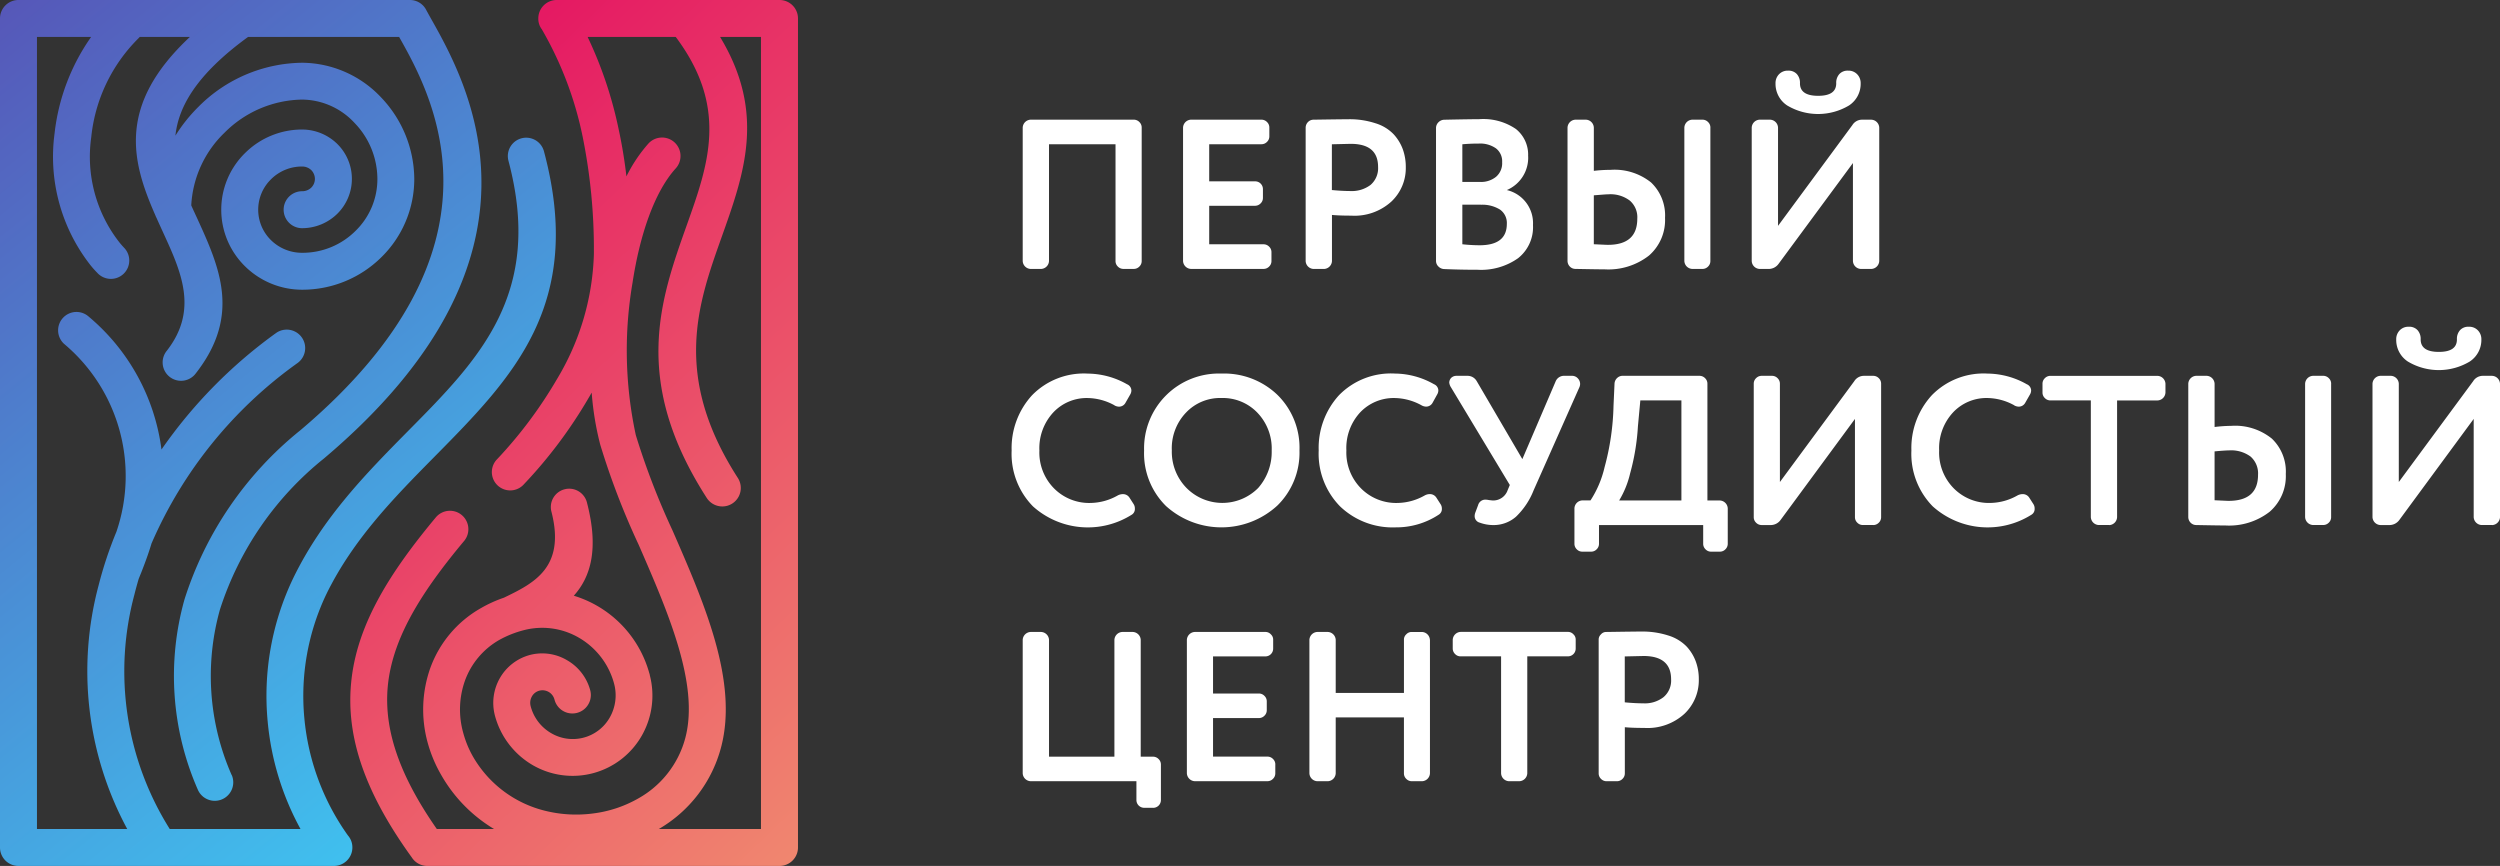 <svg id="_2033364565184" xmlns="http://www.w3.org/2000/svg" xmlns:xlink="http://www.w3.org/1999/xlink" width="173.224" height="60" viewBox="0 0 173.224 60">
  <rect x="0" y="0" width="173.224" height="60" fill="#333333" stroke="none"/>
  <defs>
    <linearGradient id="linear-gradient" x1="0.028" x2="0.576" y2="0.996" gradientUnits="objectBoundingBox">
      <stop offset="0" stop-color="#5658b9"/>
      <stop offset="1" stop-color="#40bfee"/>
    </linearGradient>
    <linearGradient id="linear-gradient-2" x1="0.469" y1="0.002" x2="0.97" y2="1" gradientUnits="objectBoundingBox">
      <stop offset="0" stop-color="#e51a63"/>
      <stop offset="1" stop-color="#f0866f"/>
    </linearGradient>
  </defs>
  <path id="Контур_3" data-name="Контур 3" d="M80.182,8.919v9.238a.52.52,0,0,1-.158.384.53.53,0,0,1-.384.167h-.729a.53.53,0,0,1-.384-.167.52.52,0,0,1-.158-.384V10.072H73.76v8.086a.573.573,0,0,1-.552.552H72.49a.573.573,0,0,1-.552-.552V8.919a.573.573,0,0,1,.552-.552h7.15a.53.53,0,0,1,.384.167.52.52,0,0,1,.158.384Zm8.992,8.638v.6a.52.52,0,0,1-.158.384.53.53,0,0,1-.384.167H83.59a.574.574,0,0,1-.542-.552V8.919a.574.574,0,0,1,.542-.552h4.895a.53.53,0,0,1,.384.167.52.52,0,0,1,.158.384v.6a.52.52,0,0,1-.158.384.53.53,0,0,1-.384.167H84.86v2.571h3.181a.538.538,0,0,1,.542.542v.6a.52.52,0,0,1-.158.384.53.53,0,0,1-.384.167H84.86v2.669h3.772a.53.53,0,0,1,.384.167A.52.52,0,0,1,89.174,17.557Zm5.309-9.219a5.715,5.715,0,0,1,1.891.276,2.925,2.925,0,0,1,1.251.749,3.124,3.124,0,0,1,.65,1.054,3.623,3.623,0,0,1,.207,1.251,3.178,3.178,0,0,1-1,2.374,3.788,3.788,0,0,1-2.777.975c-.6,0-1.044-.02-1.339-.049v3.191a.573.573,0,0,1-.552.552h-.719a.573.573,0,0,1-.552-.552V8.919a.562.562,0,0,1,.158-.384.536.536,0,0,1,.394-.167q1.98-.03,2.393-.03ZM93.36,10.072v3.171c.522.049.946.069,1.28.069a2.154,2.154,0,0,0,1.4-.424,1.523,1.523,0,0,0,.522-1.241c0-1.074-.63-1.605-1.9-1.605l-1.3.03Zm13.6.808a2.434,2.434,0,0,1-1.477,2.364,2.356,2.356,0,0,1,1.812,2.423,2.736,2.736,0,0,1-1.034,2.3,4.435,4.435,0,0,1-2.8.8c-.877,0-1.655-.02-2.334-.049a.583.583,0,0,1-.384-.177.53.53,0,0,1-.167-.384V8.949a.558.558,0,0,1,.167-.4.583.583,0,0,1,.384-.177c1.359-.03,2.167-.039,2.433-.039a4.005,4.005,0,0,1,2.551.68,2.273,2.273,0,0,1,.847,1.871Zm-3.28,3.378H102.4V17a11.3,11.3,0,0,0,1.192.069c1.261,0,1.891-.492,1.891-1.487a1.134,1.134,0,0,0-.473-.985,2.324,2.324,0,0,0-1.33-.335Zm-1.28-4.186v2.61h1.221a1.658,1.658,0,0,0,1.113-.355,1.235,1.235,0,0,0,.424-1.014,1.13,1.13,0,0,0-.424-.955,1.9,1.9,0,0,0-1.2-.335c-.433,0-.808.02-1.133.049Zm17.186-1.152v9.238a.52.52,0,0,1-.158.384.53.53,0,0,1-.384.167h-.709a.573.573,0,0,1-.552-.552V8.919a.573.573,0,0,1,.552-.552h.709a.53.53,0,0,1,.384.167A.52.52,0,0,1,119.588,8.919Zm-8.076,4.688V17c.079,0,.236.01.473.02s.4.02.5.02c1.359,0,2.039-.6,2.039-1.812A1.517,1.517,0,0,0,114,13.972a2.215,2.215,0,0,0-1.487-.433c-.158,0-.492.03-1,.069Zm-1.822,4.55V8.919a.573.573,0,0,1,.552-.552h.719a.573.573,0,0,1,.552.552v2.994a9.973,9.973,0,0,1,1.152-.069,4.041,4.041,0,0,1,2.817.877,3.146,3.146,0,0,1,.965,2.452,3.261,3.261,0,0,1-1.113,2.61,4.573,4.573,0,0,1-3.073.955c-.325,0-.995-.01-2.019-.03a.536.536,0,0,1-.394-.167.562.562,0,0,1-.158-.384Zm21.047.552h-.719a.573.573,0,0,1-.552-.552V11.372l-5.151,6.983a.845.845,0,0,1-.65.355h-.66a.573.573,0,0,1-.552-.552V8.919a.573.573,0,0,1,.552-.552h.719a.573.573,0,0,1,.552.552v6.806l5.151-6.983a.788.788,0,0,1,.65-.374h.66a.573.573,0,0,1,.552.552v9.238a.573.573,0,0,1-.552.552ZM130,5.847a1.79,1.79,0,0,1-.808,1.536,4.178,4.178,0,0,1-4.284,0,1.79,1.79,0,0,1-.808-1.536.871.871,0,0,1,.236-.62.823.823,0,0,1,.63-.256.773.773,0,0,1,.611.236.9.9,0,0,1,.217.64c0,.581.424.867,1.261.867s1.251-.286,1.251-.867a.9.9,0,0,1,.217-.64.773.773,0,0,1,.611-.236.823.823,0,0,1,.63.256A.871.871,0,0,1,130,5.847ZM78.291,28.155a3.959,3.959,0,0,0-1.832-.5,3.179,3.179,0,0,0-2.4.995,3.643,3.643,0,0,0-.965,2.64,3.526,3.526,0,0,0,1,2.61,3.427,3.427,0,0,0,2.571,1.024,3.928,3.928,0,0,0,1.861-.522.779.779,0,0,1,.345-.089.533.533,0,0,1,.473.256l.266.414a.559.559,0,0,1,.1.335.457.457,0,0,1-.207.414,5.692,5.692,0,0,1-6.855-.571,5.2,5.2,0,0,1-1.477-3.871,5.418,5.418,0,0,1,1.408-3.821,5.009,5.009,0,0,1,3.881-1.507,5.584,5.584,0,0,1,2.708.739.477.477,0,0,1,.3.424.57.57,0,0,1-.089.3l-.315.552a.511.511,0,0,1-.443.276.673.673,0,0,1-.325-.089Zm2.058,3.132a5.187,5.187,0,0,1,5.368-5.328,5.328,5.328,0,0,1,3.871,1.477,5.126,5.126,0,0,1,1.527,3.851,5.121,5.121,0,0,1-1.536,3.821,5.728,5.728,0,0,1-7.712.03,5.119,5.119,0,0,1-1.517-3.851Zm1.921,0a3.583,3.583,0,0,0,1,2.58,3.495,3.495,0,0,0,4.984.02,3.779,3.779,0,0,0,.936-2.6,3.581,3.581,0,0,0-.995-2.62,3.312,3.312,0,0,0-2.482-1.014,3.253,3.253,0,0,0-2.462,1.014A3.574,3.574,0,0,0,82.27,31.286Zm17.295-3.132a3.959,3.959,0,0,0-1.832-.5,3.2,3.2,0,0,0-2.413.995,3.637,3.637,0,0,0-.955,2.64,3.526,3.526,0,0,0,1,2.61,3.427,3.427,0,0,0,2.571,1.024A3.928,3.928,0,0,0,99.8,34.4a.741.741,0,0,1,.335-.089.533.533,0,0,1,.473.256l.266.414a.567.567,0,0,1,.108.335.457.457,0,0,1-.207.414,5.346,5.346,0,0,1-3,.886,5.26,5.26,0,0,1-3.851-1.458,5.2,5.2,0,0,1-1.477-3.871,5.411,5.411,0,0,1,1.4-3.821,5.031,5.031,0,0,1,3.89-1.507,5.548,5.548,0,0,1,2.7.739.477.477,0,0,1,.3.424.57.57,0,0,1-.089.3l-.305.552a.511.511,0,0,1-.443.276.674.674,0,0,1-.325-.089Zm3.841-1.655,3.152,5.387,2.295-5.358a.627.627,0,0,1,.62-.414H110a.536.536,0,0,1,.394.167.569.569,0,0,1,.167.394.584.584,0,0,1-.049.227l-3.171,7.141a5.146,5.146,0,0,1-1.221,1.832,2.351,2.351,0,0,1-1.586.581,2.743,2.743,0,0,1-.926-.167.465.465,0,0,1-.355-.453.728.728,0,0,1,.039-.227l.2-.532a.521.521,0,0,1,.483-.384,1.37,1.37,0,0,1,.266.03c.158.02.256.03.286.03a1.06,1.06,0,0,0,1.014-.719l.148-.355-4.117-6.835a.853.853,0,0,1-.079-.256.486.486,0,0,1,.138-.335.516.516,0,0,1,.355-.138h.749a.728.728,0,0,1,.67.384Zm10.115-.384h5.318a.53.53,0,0,1,.384.167.52.52,0,0,1,.158.384v8.086h.857a.573.573,0,0,1,.552.552v2.452a.53.53,0,0,1-.167.384.52.52,0,0,1-.384.158h-.6a.52.52,0,0,1-.384-.158.53.53,0,0,1-.167-.384v-1.3h-7.219v1.3a.53.53,0,0,1-.167.384.52.52,0,0,1-.384.158h-.6a.52.52,0,0,1-.384-.158.53.53,0,0,1-.167-.384V35.3a.573.573,0,0,1,.552-.552h.561a7.168,7.168,0,0,0,.975-2.3,17.578,17.578,0,0,0,.62-4.265l.069-1.517a.567.567,0,0,1,.177-.394.549.549,0,0,1,.4-.158Zm-.256,8.638h4.314V27.82h-2.846l-.167,1.793a15.6,15.6,0,0,1-.542,3.27A6.452,6.452,0,0,1,113.265,34.753Zm17.61,1.7h-.729a.53.53,0,0,1-.384-.167.52.52,0,0,1-.158-.384v-6.8L124.453,36.1a.845.845,0,0,1-.65.355h-.67a.53.53,0,0,1-.384-.167.52.52,0,0,1-.158-.384V26.667a.52.52,0,0,1,.158-.384.53.53,0,0,1,.384-.167h.729a.53.53,0,0,1,.384.167.52.52,0,0,1,.158.384v6.806l5.151-6.983a.788.788,0,0,1,.65-.374h.67a.53.53,0,0,1,.384.167.52.52,0,0,1,.158.384v9.238a.52.52,0,0,1-.158.384.53.53,0,0,1-.384.167Zm9.76-8.3a3.959,3.959,0,0,0-1.832-.5,3.179,3.179,0,0,0-2.4.995,3.643,3.643,0,0,0-.965,2.64,3.526,3.526,0,0,0,1,2.61,3.427,3.427,0,0,0,2.571,1.024,3.928,3.928,0,0,0,1.861-.522.779.779,0,0,1,.345-.089.533.533,0,0,1,.473.256l.266.414a.559.559,0,0,1,.1.335.457.457,0,0,1-.207.414,5.692,5.692,0,0,1-6.855-.571,5.2,5.2,0,0,1-1.477-3.871,5.418,5.418,0,0,1,1.408-3.821,5.009,5.009,0,0,1,3.88-1.507,5.584,5.584,0,0,1,2.708.739.477.477,0,0,1,.3.424.57.57,0,0,1-.089.3l-.315.552a.511.511,0,0,1-.443.276.674.674,0,0,1-.325-.089Zm6.589,8.3H146.5a.573.573,0,0,1-.552-.552V27.82h-2.807a.53.53,0,0,1-.384-.167.52.52,0,0,1-.158-.384v-.6a.52.52,0,0,1,.158-.384.53.53,0,0,1,.384-.167h7.426a.573.573,0,0,1,.552.552v.6a.573.573,0,0,1-.552.552h-2.8v8.086a.573.573,0,0,1-.552.552Zm15.374-9.79v9.238a.52.52,0,0,1-.158.384.53.53,0,0,1-.384.167h-.709a.573.573,0,0,1-.552-.552V26.667a.573.573,0,0,1,.552-.552h.709a.53.53,0,0,1,.384.167A.52.52,0,0,1,162.6,26.667Zm-8.076,4.688v3.388c.079,0,.236.01.473.02s.4.02.5.02c1.359,0,2.039-.6,2.039-1.812a1.55,1.55,0,0,0-.522-1.261,2.269,2.269,0,0,0-1.487-.424c-.158,0-.492.02-1,.069Zm-1.822,4.55V26.667a.573.573,0,0,1,.552-.552h.719a.573.573,0,0,1,.552.552v2.994a10.143,10.143,0,0,1,1.152-.079,4.043,4.043,0,0,1,2.817.886,3.146,3.146,0,0,1,.965,2.452,3.261,3.261,0,0,1-1.113,2.61,4.573,4.573,0,0,1-3.073.955c-.325,0-.995-.01-2.019-.03a.536.536,0,0,1-.394-.167.562.562,0,0,1-.158-.384Zm21.047.552h-.719a.573.573,0,0,1-.552-.552v-6.8L167.326,36.1a.845.845,0,0,1-.65.355h-.66a.573.573,0,0,1-.552-.552V26.667a.573.573,0,0,1,.552-.552h.719a.573.573,0,0,1,.552.552v6.806l5.151-6.983a.788.788,0,0,1,.65-.374h.66a.573.573,0,0,1,.552.552v9.238a.573.573,0,0,1-.552.552Zm-.739-12.863a1.79,1.79,0,0,1-.808,1.536,4.178,4.178,0,0,1-4.284,0,1.79,1.79,0,0,1-.808-1.536.871.871,0,0,1,.236-.62.823.823,0,0,1,.63-.256.773.773,0,0,1,.611.236.9.9,0,0,1,.217.64c0,.581.423.867,1.261.867s1.251-.286,1.251-.867a.9.9,0,0,1,.217-.64.773.773,0,0,1,.611-.236.823.823,0,0,1,.63.256A.871.871,0,0,1,173.008,23.594ZM80.97,56.047h-.611a.538.538,0,0,1-.542-.542v-1.3H72.49a.573.573,0,0,1-.552-.552V44.405a.574.574,0,0,1,.552-.542h.719a.574.574,0,0,1,.552.542v8.1h4.531v-8.1a.574.574,0,0,1,.552-.542h.719a.574.574,0,0,1,.552.542v8.1h.857a.53.53,0,0,1,.384.167.52.52,0,0,1,.158.384v2.452a.538.538,0,0,1-.542.542Zm8.47-2.994v.6a.52.52,0,0,1-.158.384.53.53,0,0,1-.384.167H83.855a.574.574,0,0,1-.542-.552V44.405a.575.575,0,0,1,.542-.542H88.75a.5.5,0,0,1,.384.167.484.484,0,0,1,.158.374v.611a.538.538,0,0,1-.542.542H85.126v2.571h3.181a.53.53,0,0,1,.384.167.52.52,0,0,1,.158.384v.6a.52.52,0,0,1-.158.384.53.53,0,0,1-.384.167H85.126V52.5H88.9a.53.53,0,0,1,.384.167.52.52,0,0,1,.158.384Zm10.716-8.647v9.248a.573.573,0,0,1-.552.552h-.709a.53.53,0,0,1-.384-.167.52.52,0,0,1-.158-.384V49.783H93.626v3.871a.573.573,0,0,1-.552.552h-.719a.573.573,0,0,1-.552-.552V44.405a.574.574,0,0,1,.552-.542h.719a.574.574,0,0,1,.552.542v3.684h4.728V44.405a.484.484,0,0,1,.158-.374.5.5,0,0,1,.384-.167H99.6a.574.574,0,0,1,.552.542Zm6.2,9.8h-.719a.573.573,0,0,1-.552-.552v-8.1h-2.8a.52.52,0,0,1-.384-.158.53.53,0,0,1-.167-.384v-.611a.574.574,0,0,1,.552-.542h7.426a.5.5,0,0,1,.384.167.484.484,0,0,1,.158.374v.611a.538.538,0,0,1-.542.542H106.9v8.1a.573.573,0,0,1-.552.552Zm8.421-10.371a5.817,5.817,0,0,1,1.9.276,2.987,2.987,0,0,1,1.251.749,3.124,3.124,0,0,1,.65,1.054,3.566,3.566,0,0,1,.207,1.241,3.2,3.2,0,0,1-1,2.383,3.788,3.788,0,0,1-2.777.975c-.6,0-1.054-.02-1.349-.049v3.191a.52.52,0,0,1-.158.384.53.53,0,0,1-.384.167h-.729a.53.53,0,0,1-.384-.167.52.52,0,0,1-.158-.384V44.405a.484.484,0,0,1,.158-.374.468.468,0,0,1,.384-.167q1.98-.03,2.393-.03Zm-1.123,1.724v3.181c.522.049.955.069,1.29.069a2.107,2.107,0,0,0,1.389-.424,1.5,1.5,0,0,0,.532-1.241c0-1.074-.64-1.615-1.911-1.615Z" transform="translate(-1.075 -0.075)" fill="#fff"/>
  <g id="Сгруппировать_2" data-name="Сгруппировать 2">
    <path id="Контур_4" data-name="Контур 4" d="M16.064,53.716A1.28,1.28,0,1,1,13.7,54.7a19.6,19.6,0,0,1-.916-13.168A24.555,24.555,0,0,1,20.8,29.823C35.732,17.216,30.02,6.737,27.656,2.561H17.186C13.67,5.121,12.37,7.347,12.154,9.4a10.932,10.932,0,0,1,1.615-2.019,10.29,10.29,0,0,1,7.17-3.033,7.589,7.589,0,0,1,5.466,2.4,8.257,8.257,0,0,1,2.3,5.643,7.588,7.588,0,0,1-2.285,5.437,7.775,7.775,0,0,1-5.486,2.246,5.635,5.635,0,0,1-3.949-1.615,5.494,5.494,0,0,1,0-7.859,5.6,5.6,0,0,1,3.949-1.625,3.491,3.491,0,0,1,2.433.995,3.4,3.4,0,0,1,0,4.846,3.491,3.491,0,0,1-2.433.995,1.28,1.28,0,0,1,0-2.561.9.9,0,0,0,.64-.256.856.856,0,0,0,.246-.6.875.875,0,0,0-.246-.6.9.9,0,0,0-.64-.256,3.028,3.028,0,0,0-2.157.886,2.949,2.949,0,0,0,0,4.215,3.061,3.061,0,0,0,2.157.877A5.2,5.2,0,0,0,24.632,16a5,5,0,0,0,1.517-3.615,5.605,5.605,0,0,0-1.586-3.871A5.011,5.011,0,0,0,20.939,6.9,7.758,7.758,0,0,0,15.552,9.2a7.528,7.528,0,0,0-2.3,5.033c.128.286.256.561.384.837,1.566,3.427,3.093,6.756-.069,10.8a1.274,1.274,0,1,1-2.009-1.566c2.206-2.827.995-5.466-.246-8.175-.158-.345-.315-.689-.473-1.044a1.4,1.4,0,0,1-.079-.177c-1.625-3.7-2.689-7.594,2.4-12.351H9.691a.929.929,0,0,0-.1.1,11.258,11.258,0,0,0-3.27,6.865,9.612,9.612,0,0,0,1.911,7.219q.148.192.355.414A1.272,1.272,0,1,1,6.737,18.9a6.447,6.447,0,0,1-.473-.532,12.172,12.172,0,0,1-2.482-9.13A14.361,14.361,0,0,1,6.313,2.561H2.561V57.439H8.815a23.013,23.013,0,0,1-1.98-16.891,27.2,27.2,0,0,1,1.231-3.7,11.948,11.948,0,0,0-3.624-13.02,1.272,1.272,0,1,1,1.714-1.881,14.419,14.419,0,0,1,5.033,9.2,33.4,33.4,0,0,1,7.958-8.086,1.279,1.279,0,0,1,1.477,2.088A30.007,30.007,0,0,0,10.5,37.653c-.256.847-.532,1.556-.729,2.058-.069.167-.128.315-.167.414-.1.345-.2.7-.286,1.054A20.536,20.536,0,0,0,11.76,57.439h9.061a19.142,19.142,0,0,1-2.275-7.456,18.863,18.863,0,0,1,1.783-9.947c2.039-4.186,5.062-7.249,7.948-10.174,4.915-4.964,9.406-9.5,6.953-18.723a1.273,1.273,0,1,1,2.462-.65c2.837,10.617-2.157,15.66-7.594,21.165-2.738,2.777-5.6,5.673-7.475,9.494a16.372,16.372,0,0,0-1.536,8.6,16.612,16.612,0,0,0,3.024,8.145,1.243,1.243,0,0,1,.305.827A1.278,1.278,0,0,1,23.135,60H1.28A1.278,1.278,0,0,1,0,58.72V1.28A1.278,1.278,0,0,1,1.28,0H28.4a1.269,1.269,0,0,1,1.152.729l.256.463c2.61,4.619,9.307,16.5-7.367,30.581a22.08,22.08,0,0,0-7.2,10.46,17.039,17.039,0,0,0,.817,11.484Z" transform="translate(0 0)" fill="url(#linear-gradient)"/>
    <path id="Контур_5" data-name="Контур 5" d="M37.907,2.019a1.2,1.2,0,0,1-.236-.739A1.276,1.276,0,0,1,38.941,0H54.384a1.278,1.278,0,0,1,1.28,1.28V58.72A1.278,1.278,0,0,1,54.384,60H29.978a1.271,1.271,0,0,1-1.074-.591c-3.457-4.777-4.639-8.726-4.156-12.508.483-3.762,2.62-7.209,5.821-11.051a1.276,1.276,0,1,1,1.96,1.635c-2.915,3.487-4.836,6.55-5.25,9.731-.384,3,.581,6.244,3.359,10.223H34.6a10.322,10.322,0,0,1-3.674-3.772A9.437,9.437,0,0,1,30,51.441a8.634,8.634,0,0,1,.2-5.19A7.833,7.833,0,0,1,33.7,42.134a8.942,8.942,0,0,1,1.556-.709l.03-.01c2.068-1,4.284-2.078,3.3-5.939a1.271,1.271,0,1,1,2.462-.63c.827,3.2.256,5.121-.916,6.431a7.776,7.776,0,0,1,5.23,5.368.738.738,0,0,1,.039.158,5.593,5.593,0,0,1-.552,4.156A5.515,5.515,0,0,1,37.257,53a5.653,5.653,0,0,1-2.59-3.408A3.456,3.456,0,0,1,35,47a3.419,3.419,0,0,1,2.078-1.615,3.374,3.374,0,0,1,2.59.364,3.426,3.426,0,0,1,1.6,2.078,1.279,1.279,0,1,1-2.472.66.86.86,0,0,0-1.054-.63.834.834,0,0,0-.512.394.9.9,0,0,0-.089.68,3.04,3.04,0,0,0,1.408,1.861,2.948,2.948,0,0,0,4.077-1.083,3.1,3.1,0,0,0,.3-2.324h0A5.244,5.244,0,0,0,40.507,44.2a5.058,5.058,0,0,0-3.89-.522h0a7.165,7.165,0,0,0-1.645.66,5.343,5.343,0,0,0-2.374,2.8,5.963,5.963,0,0,0-.128,3.644,6.966,6.966,0,0,0,.66,1.615,7.947,7.947,0,0,0,4.934,3.762,8.935,8.935,0,0,0,3.388.207A8.391,8.391,0,0,0,44.6,55.322a6.792,6.792,0,0,0,3.26-4.2c.975-3.713-1.2-8.7-3.23-13.365a52.213,52.213,0,0,1-2.669-6.953,20.4,20.4,0,0,1-.591-3.6c-.069.118-.128.227-.2.345a32.33,32.33,0,0,1-4.491,6A1.272,1.272,0,1,1,34.834,31.8a30.407,30.407,0,0,0,4.127-5.525,17.772,17.772,0,0,0,2.561-8.647,39.315,39.315,0,0,0-.778-8.155,24.666,24.666,0,0,0-2.837-7.456Zm8.116,55.42H53.1V2.561H50.267c3.171,5.25,1.694,9.425.1,13.887-1.645,4.629-3.418,9.613,1.133,16.674A1.28,1.28,0,0,1,49.341,34.5c-5.22-8.116-3.23-13.71-1.379-18.91,1.5-4.215,2.9-8.135-.768-13.03H41.088a28.156,28.156,0,0,1,2.147,6.382c.236,1.083.414,2.177.542,3.28A10.308,10.308,0,0,1,45.3,9.947a1.279,1.279,0,0,1,1.891,1.724C45.707,13.306,44.7,16.31,44.2,19.59a27.821,27.821,0,0,0,.227,10.558,51.522,51.522,0,0,0,2.541,6.6c2.206,5.053,4.57,10.46,3.368,15.03a9.278,9.278,0,0,1-4.314,5.663Z" transform="translate(-0.372)" fill="url(#linear-gradient-2)"/>
  </g>
</svg>
